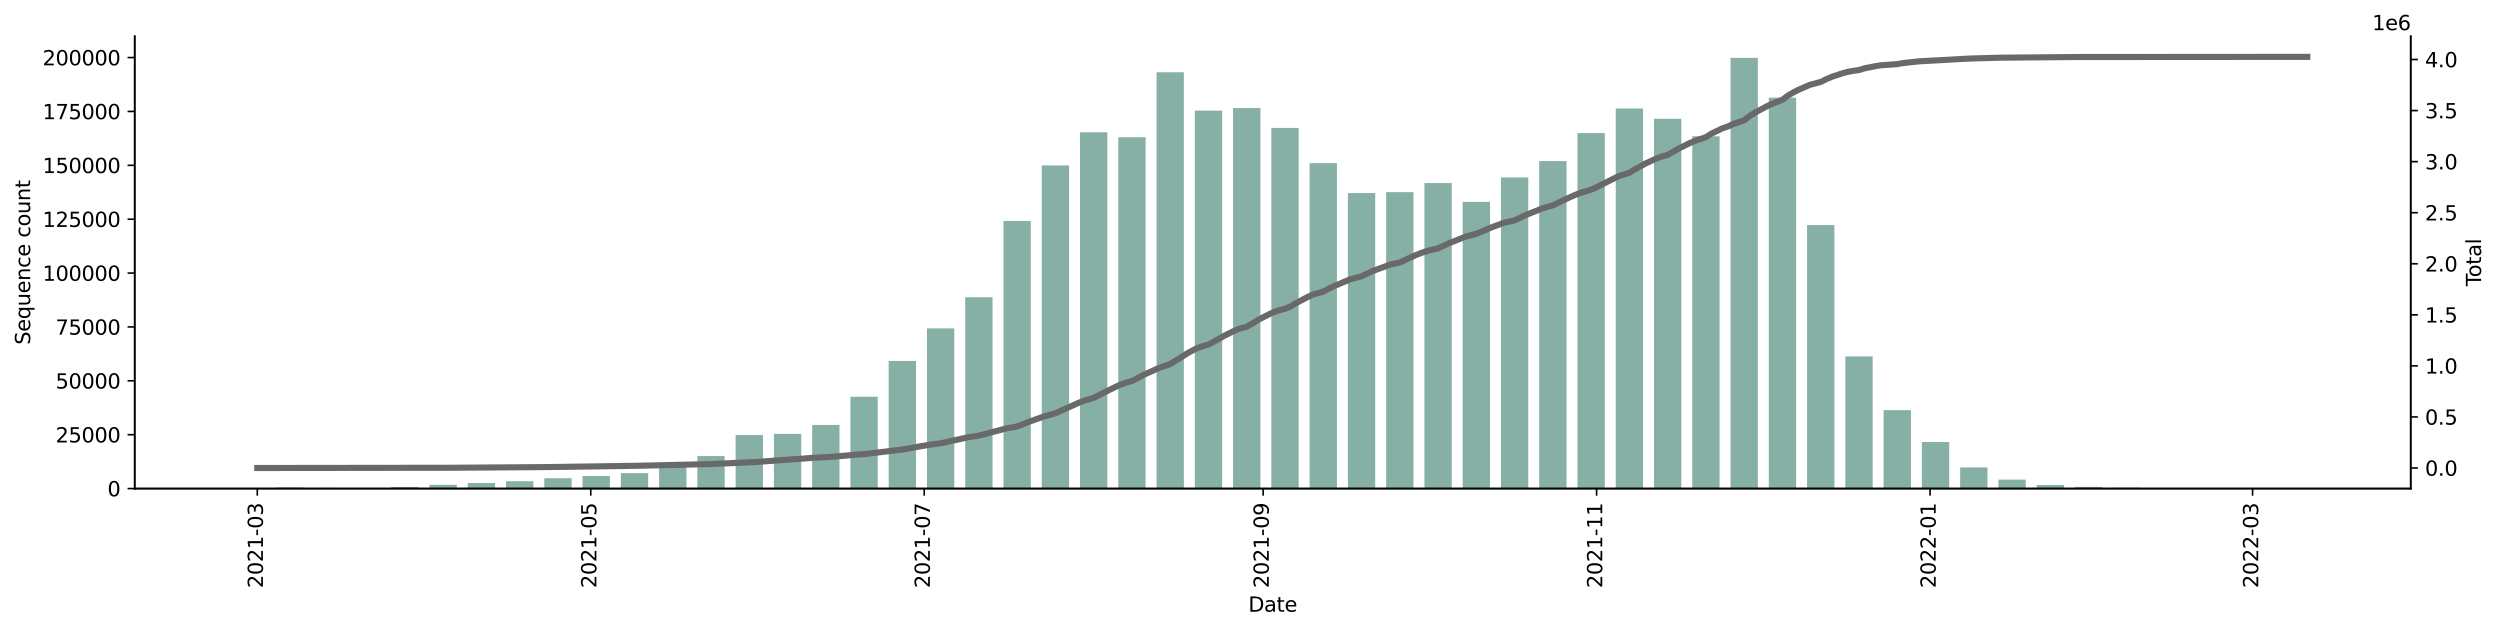 <?xml version="1.0" encoding="utf-8" standalone="no"?>
<!DOCTYPE svg PUBLIC "-//W3C//DTD SVG 1.1//EN"
  "http://www.w3.org/Graphics/SVG/1.1/DTD/svg11.dtd">
<svg xmlns:xlink="http://www.w3.org/1999/xlink" width="1225.834pt" height="309.219pt" viewBox="0 0 1225.834 309.219" xmlns="http://www.w3.org/2000/svg" version="1.1">
 <defs>
  <style type="text/css">*{stroke-linejoin: round; stroke-linecap: butt}</style>
 </defs>
 <g id="figure_1">
  <g id="patch_1">
   <path d="M 0 309.219 
L 1225.834 309.219 
L 1225.834 0 
L 0 0 
z
" style="fill: #ffffff"/>
  </g>
  <g id="axes_1">
   <g id="patch_2">
    <path d="M 66.053 239.558 
L 1182.053 239.558 
L 1182.053 17.798 
L 66.053 17.798 
z
" style="fill: #ffffff"/>
   </g>
   <g id="patch_3">
    <path d="M 116.78 239.558 
L 130.183 239.558 
L 130.183 239.425 
L 116.78 239.425 
z
" clip-path="url(#p0fed1f0e90)" style="fill: #86b0a6"/>
   </g>
   <g id="patch_4">
    <path d="M 135.543 239.558 
L 148.946 239.558 
L 148.946 239.025 
L 135.543 239.025 
z
" clip-path="url(#p0fed1f0e90)" style="fill: #86b0a6"/>
   </g>
   <g id="patch_5">
    <path d="M 154.307 239.558 
L 167.709 239.558 
L 167.709 239.207 
L 154.307 239.207 
z
" clip-path="url(#p0fed1f0e90)" style="fill: #86b0a6"/>
   </g>
   <g id="patch_6">
    <path d="M 173.07 239.558 
L 186.472 239.558 
L 186.472 239.248 
L 173.07 239.248 
z
" clip-path="url(#p0fed1f0e90)" style="fill: #86b0a6"/>
   </g>
   <g id="patch_7">
    <path d="M 191.833 239.558 
L 205.235 239.558 
L 205.235 238.766 
L 191.833 238.766 
z
" clip-path="url(#p0fed1f0e90)" style="fill: #86b0a6"/>
   </g>
   <g id="patch_8">
    <path d="M 210.596 239.558 
L 223.998 239.558 
L 223.998 237.711 
L 210.596 237.711 
z
" clip-path="url(#p0fed1f0e90)" style="fill: #86b0a6"/>
   </g>
   <g id="patch_9">
    <path d="M 229.359 239.558 
L 242.761 239.558 
L 242.761 236.84 
L 229.359 236.84 
z
" clip-path="url(#p0fed1f0e90)" style="fill: #86b0a6"/>
   </g>
   <g id="patch_10">
    <path d="M 248.122 239.558 
L 261.524 239.558 
L 261.524 235.959 
L 248.122 235.959 
z
" clip-path="url(#p0fed1f0e90)" style="fill: #86b0a6"/>
   </g>
   <g id="patch_11">
    <path d="M 266.885 239.558 
L 280.287 239.558 
L 280.287 234.473 
L 266.885 234.473 
z
" clip-path="url(#p0fed1f0e90)" style="fill: #86b0a6"/>
   </g>
   <g id="patch_12">
    <path d="M 285.648 239.558 
L 299.05 239.558 
L 299.05 233.399 
L 285.648 233.399 
z
" clip-path="url(#p0fed1f0e90)" style="fill: #86b0a6"/>
   </g>
   <g id="patch_13">
    <path d="M 304.411 239.558 
L 317.813 239.558 
L 317.813 231.984 
L 304.411 231.984 
z
" clip-path="url(#p0fed1f0e90)" style="fill: #86b0a6"/>
   </g>
   <g id="patch_14">
    <path d="M 323.174 239.558 
L 336.576 239.558 
L 336.576 228.566 
L 323.174 228.566 
z
" clip-path="url(#p0fed1f0e90)" style="fill: #86b0a6"/>
   </g>
   <g id="patch_15">
    <path d="M 341.937 239.558 
L 355.339 239.558 
L 355.339 223.632 
L 341.937 223.632 
z
" clip-path="url(#p0fed1f0e90)" style="fill: #86b0a6"/>
   </g>
   <g id="patch_16">
    <path d="M 360.7 239.558 
L 374.102 239.558 
L 374.102 213.331 
L 360.7 213.331 
z
" clip-path="url(#p0fed1f0e90)" style="fill: #86b0a6"/>
   </g>
   <g id="patch_17">
    <path d="M 379.463 239.558 
L 392.865 239.558 
L 392.865 212.742 
L 379.463 212.742 
z
" clip-path="url(#p0fed1f0e90)" style="fill: #86b0a6"/>
   </g>
   <g id="patch_18">
    <path d="M 398.226 239.558 
L 411.628 239.558 
L 411.628 208.347 
L 398.226 208.347 
z
" clip-path="url(#p0fed1f0e90)" style="fill: #86b0a6"/>
   </g>
   <g id="patch_19">
    <path d="M 416.989 239.558 
L 430.392 239.558 
L 430.392 194.524 
L 416.989 194.524 
z
" clip-path="url(#p0fed1f0e90)" style="fill: #86b0a6"/>
   </g>
   <g id="patch_20">
    <path d="M 435.752 239.558 
L 449.155 239.558 
L 449.155 176.973 
L 435.752 176.973 
z
" clip-path="url(#p0fed1f0e90)" style="fill: #86b0a6"/>
   </g>
   <g id="patch_21">
    <path d="M 454.515 239.558 
L 467.918 239.558 
L 467.918 161.026 
L 454.515 161.026 
z
" clip-path="url(#p0fed1f0e90)" style="fill: #86b0a6"/>
   </g>
   <g id="patch_22">
    <path d="M 473.279 239.558 
L 486.681 239.558 
L 486.681 145.772 
L 473.279 145.772 
z
" clip-path="url(#p0fed1f0e90)" style="fill: #86b0a6"/>
   </g>
   <g id="patch_23">
    <path d="M 492.042 239.558 
L 505.444 239.558 
L 505.444 108.345 
L 492.042 108.345 
z
" clip-path="url(#p0fed1f0e90)" style="fill: #86b0a6"/>
   </g>
   <g id="patch_24">
    <path d="M 510.805 239.558 
L 524.207 239.558 
L 524.207 81.094 
L 510.805 81.094 
z
" clip-path="url(#p0fed1f0e90)" style="fill: #86b0a6"/>
   </g>
   <g id="patch_25">
    <path d="M 529.568 239.558 
L 542.97 239.558 
L 542.97 64.854 
L 529.568 64.854 
z
" clip-path="url(#p0fed1f0e90)" style="fill: #86b0a6"/>
   </g>
   <g id="patch_26">
    <path d="M 548.331 239.558 
L 561.733 239.558 
L 561.733 67.262 
L 548.331 67.262 
z
" clip-path="url(#p0fed1f0e90)" style="fill: #86b0a6"/>
   </g>
   <g id="patch_27">
    <path d="M 567.094 239.558 
L 580.496 239.558 
L 580.496 35.443 
L 567.094 35.443 
z
" clip-path="url(#p0fed1f0e90)" style="fill: #86b0a6"/>
   </g>
   <g id="patch_28">
    <path d="M 585.857 239.558 
L 599.259 239.558 
L 599.259 54.255 
L 585.857 54.255 
z
" clip-path="url(#p0fed1f0e90)" style="fill: #86b0a6"/>
   </g>
   <g id="patch_29">
    <path d="M 604.62 239.558 
L 618.022 239.558 
L 618.022 52.987 
L 604.62 52.987 
z
" clip-path="url(#p0fed1f0e90)" style="fill: #86b0a6"/>
   </g>
   <g id="patch_30">
    <path d="M 623.383 239.558 
L 636.785 239.558 
L 636.785 62.746 
L 623.383 62.746 
z
" clip-path="url(#p0fed1f0e90)" style="fill: #86b0a6"/>
   </g>
   <g id="patch_31">
    <path d="M 642.146 239.558 
L 655.548 239.558 
L 655.548 79.988 
L 642.146 79.988 
z
" clip-path="url(#p0fed1f0e90)" style="fill: #86b0a6"/>
   </g>
   <g id="patch_32">
    <path d="M 660.909 239.558 
L 674.311 239.558 
L 674.311 94.673 
L 660.909 94.673 
z
" clip-path="url(#p0fed1f0e90)" style="fill: #86b0a6"/>
   </g>
   <g id="patch_33">
    <path d="M 679.672 239.558 
L 693.074 239.558 
L 693.074 94.213 
L 679.672 94.213 
z
" clip-path="url(#p0fed1f0e90)" style="fill: #86b0a6"/>
   </g>
   <g id="patch_34">
    <path d="M 698.435 239.558 
L 711.837 239.558 
L 711.837 89.77 
L 698.435 89.77 
z
" clip-path="url(#p0fed1f0e90)" style="fill: #86b0a6"/>
   </g>
   <g id="patch_35">
    <path d="M 717.198 239.558 
L 730.601 239.558 
L 730.601 98.985 
L 717.198 98.985 
z
" clip-path="url(#p0fed1f0e90)" style="fill: #86b0a6"/>
   </g>
   <g id="patch_36">
    <path d="M 735.961 239.558 
L 749.364 239.558 
L 749.364 87.022 
L 735.961 87.022 
z
" clip-path="url(#p0fed1f0e90)" style="fill: #86b0a6"/>
   </g>
   <g id="patch_37">
    <path d="M 754.724 239.558 
L 768.127 239.558 
L 768.127 78.969 
L 754.724 78.969 
z
" clip-path="url(#p0fed1f0e90)" style="fill: #86b0a6"/>
   </g>
   <g id="patch_38">
    <path d="M 773.487 239.558 
L 786.89 239.558 
L 786.89 65.238 
L 773.487 65.238 
z
" clip-path="url(#p0fed1f0e90)" style="fill: #86b0a6"/>
   </g>
   <g id="patch_39">
    <path d="M 792.251 239.558 
L 805.653 239.558 
L 805.653 53.185 
L 792.251 53.185 
z
" clip-path="url(#p0fed1f0e90)" style="fill: #86b0a6"/>
   </g>
   <g id="patch_40">
    <path d="M 811.014 239.558 
L 824.416 239.558 
L 824.416 58.246 
L 811.014 58.246 
z
" clip-path="url(#p0fed1f0e90)" style="fill: #86b0a6"/>
   </g>
   <g id="patch_41">
    <path d="M 829.777 239.558 
L 843.179 239.558 
L 843.179 66.809 
L 829.777 66.809 
z
" clip-path="url(#p0fed1f0e90)" style="fill: #86b0a6"/>
   </g>
   <g id="patch_42">
    <path d="M 848.54 239.558 
L 861.942 239.558 
L 861.942 28.358 
L 848.54 28.358 
z
" clip-path="url(#p0fed1f0e90)" style="fill: #86b0a6"/>
   </g>
   <g id="patch_43">
    <path d="M 867.303 239.558 
L 880.705 239.558 
L 880.705 47.895 
L 867.303 47.895 
z
" clip-path="url(#p0fed1f0e90)" style="fill: #86b0a6"/>
   </g>
   <g id="patch_44">
    <path d="M 886.066 239.558 
L 899.468 239.558 
L 899.468 110.356 
L 886.066 110.356 
z
" clip-path="url(#p0fed1f0e90)" style="fill: #86b0a6"/>
   </g>
   <g id="patch_45">
    <path d="M 904.829 239.558 
L 918.231 239.558 
L 918.231 174.768 
L 904.829 174.768 
z
" clip-path="url(#p0fed1f0e90)" style="fill: #86b0a6"/>
   </g>
   <g id="patch_46">
    <path d="M 923.592 239.558 
L 936.994 239.558 
L 936.994 201.11 
L 923.592 201.11 
z
" clip-path="url(#p0fed1f0e90)" style="fill: #86b0a6"/>
   </g>
   <g id="patch_47">
    <path d="M 942.355 239.558 
L 955.757 239.558 
L 955.757 216.713 
L 942.355 216.713 
z
" clip-path="url(#p0fed1f0e90)" style="fill: #86b0a6"/>
   </g>
   <g id="patch_48">
    <path d="M 961.118 239.558 
L 974.52 239.558 
L 974.52 229.174 
L 961.118 229.174 
z
" clip-path="url(#p0fed1f0e90)" style="fill: #86b0a6"/>
   </g>
   <g id="patch_49">
    <path d="M 979.881 239.558 
L 993.283 239.558 
L 993.283 235.163 
L 979.881 235.163 
z
" clip-path="url(#p0fed1f0e90)" style="fill: #86b0a6"/>
   </g>
   <g id="patch_50">
    <path d="M 998.644 239.558 
L 1012.046 239.558 
L 1012.046 237.814 
L 998.644 237.814 
z
" clip-path="url(#p0fed1f0e90)" style="fill: #86b0a6"/>
   </g>
   <g id="patch_51">
    <path d="M 1017.407 239.558 
L 1030.809 239.558 
L 1030.809 238.735 
L 1017.407 238.735 
z
" clip-path="url(#p0fed1f0e90)" style="fill: #86b0a6"/>
   </g>
   <g id="patch_52">
    <path d="M 1036.17 239.558 
L 1049.573 239.558 
L 1049.573 239.125 
L 1036.17 239.125 
z
" clip-path="url(#p0fed1f0e90)" style="fill: #86b0a6"/>
   </g>
   <g id="patch_53">
    <path d="M 1054.933 239.558 
L 1068.336 239.558 
L 1068.336 239.347 
L 1054.933 239.347 
z
" clip-path="url(#p0fed1f0e90)" style="fill: #86b0a6"/>
   </g>
   <g id="patch_54">
    <path d="M 1073.696 239.558 
L 1087.099 239.558 
L 1087.099 239.459 
L 1073.696 239.459 
z
" clip-path="url(#p0fed1f0e90)" style="fill: #86b0a6"/>
   </g>
   <g id="patch_55">
    <path d="M 1092.46 239.558 
L 1105.862 239.558 
L 1105.862 239.537 
L 1092.46 239.537 
z
" clip-path="url(#p0fed1f0e90)" style="fill: #86b0a6"/>
   </g>
   <g id="patch_56">
    <path d="M 1111.223 239.558 
L 1124.625 239.558 
L 1124.625 239.549 
L 1111.223 239.549 
z
" clip-path="url(#p0fed1f0e90)" style="fill: #86b0a6"/>
   </g>
   <g id="matplotlib.axis_1">
    <g id="xtick_1">
     <g id="line2d_1">
      <defs>
       <path id="m4c763281e9" d="M 0 0 
L 0 3.5 
" style="stroke: #000000; stroke-width: 0.8"/>
      </defs>
      <g>
       <use xlink:href="#m4c763281e9" x="126.162" y="239.558" style="stroke: #000000; stroke-width: 0.8"/>
      </g>
     </g>
     <g id="text_1">
      <!-- 2021-03 -->
      <g transform="translate(128.921 288.341)rotate(-90)scale(0.1 -0.1)">
       <defs>
        <path id="DejaVuSans-32" d="M 1228 531 
L 3431 531 
L 3431 0 
L 469 0 
L 469 531 
Q 828 903 1448 1529 
Q 2069 2156 2228 2338 
Q 2531 2678 2651 2914 
Q 2772 3150 2772 3378 
Q 2772 3750 2511 3984 
Q 2250 4219 1831 4219 
Q 1534 4219 1204 4116 
Q 875 4013 500 3803 
L 500 4441 
Q 881 4594 1212 4672 
Q 1544 4750 1819 4750 
Q 2544 4750 2975 4387 
Q 3406 4025 3406 3419 
Q 3406 3131 3298 2873 
Q 3191 2616 2906 2266 
Q 2828 2175 2409 1742 
Q 1991 1309 1228 531 
z
" transform="scale(0.016)"/>
        <path id="DejaVuSans-30" d="M 2034 4250 
Q 1547 4250 1301 3770 
Q 1056 3291 1056 2328 
Q 1056 1369 1301 889 
Q 1547 409 2034 409 
Q 2525 409 2770 889 
Q 3016 1369 3016 2328 
Q 3016 3291 2770 3770 
Q 2525 4250 2034 4250 
z
M 2034 4750 
Q 2819 4750 3233 4129 
Q 3647 3509 3647 2328 
Q 3647 1150 3233 529 
Q 2819 -91 2034 -91 
Q 1250 -91 836 529 
Q 422 1150 422 2328 
Q 422 3509 836 4129 
Q 1250 4750 2034 4750 
z
" transform="scale(0.016)"/>
        <path id="DejaVuSans-31" d="M 794 531 
L 1825 531 
L 1825 4091 
L 703 3866 
L 703 4441 
L 1819 4666 
L 2450 4666 
L 2450 531 
L 3481 531 
L 3481 0 
L 794 0 
L 794 531 
z
" transform="scale(0.016)"/>
        <path id="DejaVuSans-2d" d="M 313 2009 
L 1997 2009 
L 1997 1497 
L 313 1497 
L 313 2009 
z
" transform="scale(0.016)"/>
        <path id="DejaVuSans-33" d="M 2597 2516 
Q 3050 2419 3304 2112 
Q 3559 1806 3559 1356 
Q 3559 666 3084 287 
Q 2609 -91 1734 -91 
Q 1441 -91 1130 -33 
Q 819 25 488 141 
L 488 750 
Q 750 597 1062 519 
Q 1375 441 1716 441 
Q 2309 441 2620 675 
Q 2931 909 2931 1356 
Q 2931 1769 2642 2001 
Q 2353 2234 1838 2234 
L 1294 2234 
L 1294 2753 
L 1863 2753 
Q 2328 2753 2575 2939 
Q 2822 3125 2822 3475 
Q 2822 3834 2567 4026 
Q 2313 4219 1838 4219 
Q 1578 4219 1281 4162 
Q 984 4106 628 3988 
L 628 4550 
Q 988 4650 1302 4700 
Q 1616 4750 1894 4750 
Q 2613 4750 3031 4423 
Q 3450 4097 3450 3541 
Q 3450 3153 3228 2886 
Q 3006 2619 2597 2516 
z
" transform="scale(0.016)"/>
       </defs>
       <use xlink:href="#DejaVuSans-32"/>
       <use xlink:href="#DejaVuSans-30" x="63.623"/>
       <use xlink:href="#DejaVuSans-32" x="127.246"/>
       <use xlink:href="#DejaVuSans-31" x="190.869"/>
       <use xlink:href="#DejaVuSans-2d" x="254.492"/>
       <use xlink:href="#DejaVuSans-30" x="290.576"/>
       <use xlink:href="#DejaVuSans-33" x="354.199"/>
      </g>
     </g>
    </g>
    <g id="xtick_2">
     <g id="line2d_2">
      <g>
       <use xlink:href="#m4c763281e9" x="289.669" y="239.558" style="stroke: #000000; stroke-width: 0.8"/>
      </g>
     </g>
     <g id="text_2">
      <!-- 2021-05 -->
      <g transform="translate(292.428 288.341)rotate(-90)scale(0.1 -0.1)">
       <defs>
        <path id="DejaVuSans-35" d="M 691 4666 
L 3169 4666 
L 3169 4134 
L 1269 4134 
L 1269 2991 
Q 1406 3038 1543 3061 
Q 1681 3084 1819 3084 
Q 2600 3084 3056 2656 
Q 3513 2228 3513 1497 
Q 3513 744 3044 326 
Q 2575 -91 1722 -91 
Q 1428 -91 1123 -41 
Q 819 9 494 109 
L 494 744 
Q 775 591 1075 516 
Q 1375 441 1709 441 
Q 2250 441 2565 725 
Q 2881 1009 2881 1497 
Q 2881 1984 2565 2268 
Q 2250 2553 1709 2553 
Q 1456 2553 1204 2497 
Q 953 2441 691 2322 
L 691 4666 
z
" transform="scale(0.016)"/>
       </defs>
       <use xlink:href="#DejaVuSans-32"/>
       <use xlink:href="#DejaVuSans-30" x="63.623"/>
       <use xlink:href="#DejaVuSans-32" x="127.246"/>
       <use xlink:href="#DejaVuSans-31" x="190.869"/>
       <use xlink:href="#DejaVuSans-2d" x="254.492"/>
       <use xlink:href="#DejaVuSans-30" x="290.576"/>
       <use xlink:href="#DejaVuSans-35" x="354.199"/>
      </g>
     </g>
    </g>
    <g id="xtick_3">
     <g id="line2d_3">
      <g>
       <use xlink:href="#m4c763281e9" x="453.175" y="239.558" style="stroke: #000000; stroke-width: 0.8"/>
      </g>
     </g>
     <g id="text_3">
      <!-- 2021-07 -->
      <g transform="translate(455.935 288.341)rotate(-90)scale(0.1 -0.1)">
       <defs>
        <path id="DejaVuSans-37" d="M 525 4666 
L 3525 4666 
L 3525 4397 
L 1831 0 
L 1172 0 
L 2766 4134 
L 525 4134 
L 525 4666 
z
" transform="scale(0.016)"/>
       </defs>
       <use xlink:href="#DejaVuSans-32"/>
       <use xlink:href="#DejaVuSans-30" x="63.623"/>
       <use xlink:href="#DejaVuSans-32" x="127.246"/>
       <use xlink:href="#DejaVuSans-31" x="190.869"/>
       <use xlink:href="#DejaVuSans-2d" x="254.492"/>
       <use xlink:href="#DejaVuSans-30" x="290.576"/>
       <use xlink:href="#DejaVuSans-37" x="354.199"/>
      </g>
     </g>
    </g>
    <g id="xtick_4">
     <g id="line2d_4">
      <g>
       <use xlink:href="#m4c763281e9" x="619.362" y="239.558" style="stroke: #000000; stroke-width: 0.8"/>
      </g>
     </g>
     <g id="text_4">
      <!-- 2021-09 -->
      <g transform="translate(622.122 288.341)rotate(-90)scale(0.1 -0.1)">
       <defs>
        <path id="DejaVuSans-39" d="M 703 97 
L 703 672 
Q 941 559 1184 500 
Q 1428 441 1663 441 
Q 2288 441 2617 861 
Q 2947 1281 2994 2138 
Q 2813 1869 2534 1725 
Q 2256 1581 1919 1581 
Q 1219 1581 811 2004 
Q 403 2428 403 3163 
Q 403 3881 828 4315 
Q 1253 4750 1959 4750 
Q 2769 4750 3195 4129 
Q 3622 3509 3622 2328 
Q 3622 1225 3098 567 
Q 2575 -91 1691 -91 
Q 1453 -91 1209 -44 
Q 966 3 703 97 
z
M 1959 2075 
Q 2384 2075 2632 2365 
Q 2881 2656 2881 3163 
Q 2881 3666 2632 3958 
Q 2384 4250 1959 4250 
Q 1534 4250 1286 3958 
Q 1038 3666 1038 3163 
Q 1038 2656 1286 2365 
Q 1534 2075 1959 2075 
z
" transform="scale(0.016)"/>
       </defs>
       <use xlink:href="#DejaVuSans-32"/>
       <use xlink:href="#DejaVuSans-30" x="63.623"/>
       <use xlink:href="#DejaVuSans-32" x="127.246"/>
       <use xlink:href="#DejaVuSans-31" x="190.869"/>
       <use xlink:href="#DejaVuSans-2d" x="254.492"/>
       <use xlink:href="#DejaVuSans-30" x="290.576"/>
       <use xlink:href="#DejaVuSans-39" x="354.199"/>
      </g>
     </g>
    </g>
    <g id="xtick_5">
     <g id="line2d_5">
      <g>
       <use xlink:href="#m4c763281e9" x="782.869" y="239.558" style="stroke: #000000; stroke-width: 0.8"/>
      </g>
     </g>
     <g id="text_5">
      <!-- 2021-11 -->
      <g transform="translate(785.628 288.341)rotate(-90)scale(0.1 -0.1)">
       <use xlink:href="#DejaVuSans-32"/>
       <use xlink:href="#DejaVuSans-30" x="63.623"/>
       <use xlink:href="#DejaVuSans-32" x="127.246"/>
       <use xlink:href="#DejaVuSans-31" x="190.869"/>
       <use xlink:href="#DejaVuSans-2d" x="254.492"/>
       <use xlink:href="#DejaVuSans-31" x="290.576"/>
       <use xlink:href="#DejaVuSans-31" x="354.199"/>
      </g>
     </g>
    </g>
    <g id="xtick_6">
     <g id="line2d_6">
      <g>
       <use xlink:href="#m4c763281e9" x="946.376" y="239.558" style="stroke: #000000; stroke-width: 0.8"/>
      </g>
     </g>
     <g id="text_6">
      <!-- 2022-01 -->
      <g transform="translate(949.135 288.341)rotate(-90)scale(0.1 -0.1)">
       <use xlink:href="#DejaVuSans-32"/>
       <use xlink:href="#DejaVuSans-30" x="63.623"/>
       <use xlink:href="#DejaVuSans-32" x="127.246"/>
       <use xlink:href="#DejaVuSans-32" x="190.869"/>
       <use xlink:href="#DejaVuSans-2d" x="254.492"/>
       <use xlink:href="#DejaVuSans-30" x="290.576"/>
       <use xlink:href="#DejaVuSans-31" x="354.199"/>
      </g>
     </g>
    </g>
    <g id="xtick_7">
     <g id="line2d_7">
      <g>
       <use xlink:href="#m4c763281e9" x="1104.521" y="239.558" style="stroke: #000000; stroke-width: 0.8"/>
      </g>
     </g>
     <g id="text_7">
      <!-- 2022-03 -->
      <g transform="translate(1107.281 288.341)rotate(-90)scale(0.1 -0.1)">
       <use xlink:href="#DejaVuSans-32"/>
       <use xlink:href="#DejaVuSans-30" x="63.623"/>
       <use xlink:href="#DejaVuSans-32" x="127.246"/>
       <use xlink:href="#DejaVuSans-32" x="190.869"/>
       <use xlink:href="#DejaVuSans-2d" x="254.492"/>
       <use xlink:href="#DejaVuSans-30" x="290.576"/>
       <use xlink:href="#DejaVuSans-33" x="354.199"/>
      </g>
     </g>
    </g>
    <g id="text_8">
     <!-- Date -->
     <g transform="translate(612.102 299.94)scale(0.1 -0.1)">
      <defs>
       <path id="DejaVuSans-44" d="M 1259 4147 
L 1259 519 
L 2022 519 
Q 2988 519 3436 956 
Q 3884 1394 3884 2338 
Q 3884 3275 3436 3711 
Q 2988 4147 2022 4147 
L 1259 4147 
z
M 628 4666 
L 1925 4666 
Q 3281 4666 3915 4102 
Q 4550 3538 4550 2338 
Q 4550 1131 3912 565 
Q 3275 0 1925 0 
L 628 0 
L 628 4666 
z
" transform="scale(0.016)"/>
       <path id="DejaVuSans-61" d="M 2194 1759 
Q 1497 1759 1228 1600 
Q 959 1441 959 1056 
Q 959 750 1161 570 
Q 1363 391 1709 391 
Q 2188 391 2477 730 
Q 2766 1069 2766 1631 
L 2766 1759 
L 2194 1759 
z
M 3341 1997 
L 3341 0 
L 2766 0 
L 2766 531 
Q 2569 213 2275 61 
Q 1981 -91 1556 -91 
Q 1019 -91 701 211 
Q 384 513 384 1019 
Q 384 1609 779 1909 
Q 1175 2209 1959 2209 
L 2766 2209 
L 2766 2266 
Q 2766 2663 2505 2880 
Q 2244 3097 1772 3097 
Q 1472 3097 1187 3025 
Q 903 2953 641 2809 
L 641 3341 
Q 956 3463 1253 3523 
Q 1550 3584 1831 3584 
Q 2591 3584 2966 3190 
Q 3341 2797 3341 1997 
z
" transform="scale(0.016)"/>
       <path id="DejaVuSans-74" d="M 1172 4494 
L 1172 3500 
L 2356 3500 
L 2356 3053 
L 1172 3053 
L 1172 1153 
Q 1172 725 1289 603 
Q 1406 481 1766 481 
L 2356 481 
L 2356 0 
L 1766 0 
Q 1100 0 847 248 
Q 594 497 594 1153 
L 594 3053 
L 172 3053 
L 172 3500 
L 594 3500 
L 594 4494 
L 1172 4494 
z
" transform="scale(0.016)"/>
       <path id="DejaVuSans-65" d="M 3597 1894 
L 3597 1613 
L 953 1613 
Q 991 1019 1311 708 
Q 1631 397 2203 397 
Q 2534 397 2845 478 
Q 3156 559 3463 722 
L 3463 178 
Q 3153 47 2828 -22 
Q 2503 -91 2169 -91 
Q 1331 -91 842 396 
Q 353 884 353 1716 
Q 353 2575 817 3079 
Q 1281 3584 2069 3584 
Q 2775 3584 3186 3129 
Q 3597 2675 3597 1894 
z
M 3022 2063 
Q 3016 2534 2758 2815 
Q 2500 3097 2075 3097 
Q 1594 3097 1305 2825 
Q 1016 2553 972 2059 
L 3022 2063 
z
" transform="scale(0.016)"/>
      </defs>
      <use xlink:href="#DejaVuSans-44"/>
      <use xlink:href="#DejaVuSans-61" x="77.002"/>
      <use xlink:href="#DejaVuSans-74" x="138.281"/>
      <use xlink:href="#DejaVuSans-65" x="177.49"/>
     </g>
    </g>
   </g>
   <g id="matplotlib.axis_2">
    <g id="ytick_1">
     <g id="line2d_8">
      <defs>
       <path id="m5ab90b3b84" d="M 0 0 
L -3.5 0 
" style="stroke: #000000; stroke-width: 0.8"/>
      </defs>
      <g>
       <use xlink:href="#m5ab90b3b84" x="66.053" y="239.558" style="stroke: #000000; stroke-width: 0.8"/>
      </g>
     </g>
     <g id="text_9">
      <!-- 0 -->
      <g transform="translate(52.691 243.358)scale(0.1 -0.1)">
       <use xlink:href="#DejaVuSans-30"/>
      </g>
     </g>
    </g>
    <g id="ytick_2">
     <g id="line2d_9">
      <g>
       <use xlink:href="#m5ab90b3b84" x="66.053" y="213.142" style="stroke: #000000; stroke-width: 0.8"/>
      </g>
     </g>
     <g id="text_10">
      <!-- 25000 -->
      <g transform="translate(27.241 216.941)scale(0.1 -0.1)">
       <use xlink:href="#DejaVuSans-32"/>
       <use xlink:href="#DejaVuSans-35" x="63.623"/>
       <use xlink:href="#DejaVuSans-30" x="127.246"/>
       <use xlink:href="#DejaVuSans-30" x="190.869"/>
       <use xlink:href="#DejaVuSans-30" x="254.492"/>
      </g>
     </g>
    </g>
    <g id="ytick_3">
     <g id="line2d_10">
      <g>
       <use xlink:href="#m5ab90b3b84" x="66.053" y="186.726" style="stroke: #000000; stroke-width: 0.8"/>
      </g>
     </g>
     <g id="text_11">
      <!-- 50000 -->
      <g transform="translate(27.241 190.525)scale(0.1 -0.1)">
       <use xlink:href="#DejaVuSans-35"/>
       <use xlink:href="#DejaVuSans-30" x="63.623"/>
       <use xlink:href="#DejaVuSans-30" x="127.246"/>
       <use xlink:href="#DejaVuSans-30" x="190.869"/>
       <use xlink:href="#DejaVuSans-30" x="254.492"/>
      </g>
     </g>
    </g>
    <g id="ytick_4">
     <g id="line2d_11">
      <g>
       <use xlink:href="#m5ab90b3b84" x="66.053" y="160.31" style="stroke: #000000; stroke-width: 0.8"/>
      </g>
     </g>
     <g id="text_12">
      <!-- 75000 -->
      <g transform="translate(27.241 164.109)scale(0.1 -0.1)">
       <use xlink:href="#DejaVuSans-37"/>
       <use xlink:href="#DejaVuSans-35" x="63.623"/>
       <use xlink:href="#DejaVuSans-30" x="127.246"/>
       <use xlink:href="#DejaVuSans-30" x="190.869"/>
       <use xlink:href="#DejaVuSans-30" x="254.492"/>
      </g>
     </g>
    </g>
    <g id="ytick_5">
     <g id="line2d_12">
      <g>
       <use xlink:href="#m5ab90b3b84" x="66.053" y="133.893" style="stroke: #000000; stroke-width: 0.8"/>
      </g>
     </g>
     <g id="text_13">
      <!-- 100000 -->
      <g transform="translate(20.878 137.693)scale(0.1 -0.1)">
       <use xlink:href="#DejaVuSans-31"/>
       <use xlink:href="#DejaVuSans-30" x="63.623"/>
       <use xlink:href="#DejaVuSans-30" x="127.246"/>
       <use xlink:href="#DejaVuSans-30" x="190.869"/>
       <use xlink:href="#DejaVuSans-30" x="254.492"/>
       <use xlink:href="#DejaVuSans-30" x="318.115"/>
      </g>
     </g>
    </g>
    <g id="ytick_6">
     <g id="line2d_13">
      <g>
       <use xlink:href="#m5ab90b3b84" x="66.053" y="107.477" style="stroke: #000000; stroke-width: 0.8"/>
      </g>
     </g>
     <g id="text_14">
      <!-- 125000 -->
      <g transform="translate(20.878 111.276)scale(0.1 -0.1)">
       <use xlink:href="#DejaVuSans-31"/>
       <use xlink:href="#DejaVuSans-32" x="63.623"/>
       <use xlink:href="#DejaVuSans-35" x="127.246"/>
       <use xlink:href="#DejaVuSans-30" x="190.869"/>
       <use xlink:href="#DejaVuSans-30" x="254.492"/>
       <use xlink:href="#DejaVuSans-30" x="318.115"/>
      </g>
     </g>
    </g>
    <g id="ytick_7">
     <g id="line2d_14">
      <g>
       <use xlink:href="#m5ab90b3b84" x="66.053" y="81.061" style="stroke: #000000; stroke-width: 0.8"/>
      </g>
     </g>
     <g id="text_15">
      <!-- 150000 -->
      <g transform="translate(20.878 84.86)scale(0.1 -0.1)">
       <use xlink:href="#DejaVuSans-31"/>
       <use xlink:href="#DejaVuSans-35" x="63.623"/>
       <use xlink:href="#DejaVuSans-30" x="127.246"/>
       <use xlink:href="#DejaVuSans-30" x="190.869"/>
       <use xlink:href="#DejaVuSans-30" x="254.492"/>
       <use xlink:href="#DejaVuSans-30" x="318.115"/>
      </g>
     </g>
    </g>
    <g id="ytick_8">
     <g id="line2d_15">
      <g>
       <use xlink:href="#m5ab90b3b84" x="66.053" y="54.645" style="stroke: #000000; stroke-width: 0.8"/>
      </g>
     </g>
     <g id="text_16">
      <!-- 175000 -->
      <g transform="translate(20.878 58.444)scale(0.1 -0.1)">
       <use xlink:href="#DejaVuSans-31"/>
       <use xlink:href="#DejaVuSans-37" x="63.623"/>
       <use xlink:href="#DejaVuSans-35" x="127.246"/>
       <use xlink:href="#DejaVuSans-30" x="190.869"/>
       <use xlink:href="#DejaVuSans-30" x="254.492"/>
       <use xlink:href="#DejaVuSans-30" x="318.115"/>
      </g>
     </g>
    </g>
    <g id="ytick_9">
     <g id="line2d_16">
      <g>
       <use xlink:href="#m5ab90b3b84" x="66.053" y="28.228" style="stroke: #000000; stroke-width: 0.8"/>
      </g>
     </g>
     <g id="text_17">
      <!-- 200000 -->
      <g transform="translate(20.878 32.028)scale(0.1 -0.1)">
       <use xlink:href="#DejaVuSans-32"/>
       <use xlink:href="#DejaVuSans-30" x="63.623"/>
       <use xlink:href="#DejaVuSans-30" x="127.246"/>
       <use xlink:href="#DejaVuSans-30" x="190.869"/>
       <use xlink:href="#DejaVuSans-30" x="254.492"/>
       <use xlink:href="#DejaVuSans-30" x="318.115"/>
      </g>
     </g>
    </g>
    <g id="text_18">
     <!-- Sequence count -->
     <g transform="translate(14.798 169.039)rotate(-90)scale(0.1 -0.1)">
      <defs>
       <path id="DejaVuSans-53" d="M 3425 4513 
L 3425 3897 
Q 3066 4069 2747 4153 
Q 2428 4238 2131 4238 
Q 1616 4238 1336 4038 
Q 1056 3838 1056 3469 
Q 1056 3159 1242 3001 
Q 1428 2844 1947 2747 
L 2328 2669 
Q 3034 2534 3370 2195 
Q 3706 1856 3706 1288 
Q 3706 609 3251 259 
Q 2797 -91 1919 -91 
Q 1588 -91 1214 -16 
Q 841 59 441 206 
L 441 856 
Q 825 641 1194 531 
Q 1563 422 1919 422 
Q 2459 422 2753 634 
Q 3047 847 3047 1241 
Q 3047 1584 2836 1778 
Q 2625 1972 2144 2069 
L 1759 2144 
Q 1053 2284 737 2584 
Q 422 2884 422 3419 
Q 422 4038 858 4394 
Q 1294 4750 2059 4750 
Q 2388 4750 2728 4690 
Q 3069 4631 3425 4513 
z
" transform="scale(0.016)"/>
       <path id="DejaVuSans-71" d="M 947 1747 
Q 947 1113 1208 752 
Q 1469 391 1925 391 
Q 2381 391 2643 752 
Q 2906 1113 2906 1747 
Q 2906 2381 2643 2742 
Q 2381 3103 1925 3103 
Q 1469 3103 1208 2742 
Q 947 2381 947 1747 
z
M 2906 525 
Q 2725 213 2448 61 
Q 2172 -91 1784 -91 
Q 1150 -91 751 415 
Q 353 922 353 1747 
Q 353 2572 751 3078 
Q 1150 3584 1784 3584 
Q 2172 3584 2448 3432 
Q 2725 3281 2906 2969 
L 2906 3500 
L 3481 3500 
L 3481 -1331 
L 2906 -1331 
L 2906 525 
z
" transform="scale(0.016)"/>
       <path id="DejaVuSans-75" d="M 544 1381 
L 544 3500 
L 1119 3500 
L 1119 1403 
Q 1119 906 1312 657 
Q 1506 409 1894 409 
Q 2359 409 2629 706 
Q 2900 1003 2900 1516 
L 2900 3500 
L 3475 3500 
L 3475 0 
L 2900 0 
L 2900 538 
Q 2691 219 2414 64 
Q 2138 -91 1772 -91 
Q 1169 -91 856 284 
Q 544 659 544 1381 
z
M 1991 3584 
L 1991 3584 
z
" transform="scale(0.016)"/>
       <path id="DejaVuSans-6e" d="M 3513 2113 
L 3513 0 
L 2938 0 
L 2938 2094 
Q 2938 2591 2744 2837 
Q 2550 3084 2163 3084 
Q 1697 3084 1428 2787 
Q 1159 2491 1159 1978 
L 1159 0 
L 581 0 
L 581 3500 
L 1159 3500 
L 1159 2956 
Q 1366 3272 1645 3428 
Q 1925 3584 2291 3584 
Q 2894 3584 3203 3211 
Q 3513 2838 3513 2113 
z
" transform="scale(0.016)"/>
       <path id="DejaVuSans-63" d="M 3122 3366 
L 3122 2828 
Q 2878 2963 2633 3030 
Q 2388 3097 2138 3097 
Q 1578 3097 1268 2742 
Q 959 2388 959 1747 
Q 959 1106 1268 751 
Q 1578 397 2138 397 
Q 2388 397 2633 464 
Q 2878 531 3122 666 
L 3122 134 
Q 2881 22 2623 -34 
Q 2366 -91 2075 -91 
Q 1284 -91 818 406 
Q 353 903 353 1747 
Q 353 2603 823 3093 
Q 1294 3584 2113 3584 
Q 2378 3584 2631 3529 
Q 2884 3475 3122 3366 
z
" transform="scale(0.016)"/>
       <path id="DejaVuSans-20" transform="scale(0.016)"/>
       <path id="DejaVuSans-6f" d="M 1959 3097 
Q 1497 3097 1228 2736 
Q 959 2375 959 1747 
Q 959 1119 1226 758 
Q 1494 397 1959 397 
Q 2419 397 2687 759 
Q 2956 1122 2956 1747 
Q 2956 2369 2687 2733 
Q 2419 3097 1959 3097 
z
M 1959 3584 
Q 2709 3584 3137 3096 
Q 3566 2609 3566 1747 
Q 3566 888 3137 398 
Q 2709 -91 1959 -91 
Q 1206 -91 779 398 
Q 353 888 353 1747 
Q 353 2609 779 3096 
Q 1206 3584 1959 3584 
z
" transform="scale(0.016)"/>
      </defs>
      <use xlink:href="#DejaVuSans-53"/>
      <use xlink:href="#DejaVuSans-65" x="63.477"/>
      <use xlink:href="#DejaVuSans-71" x="125"/>
      <use xlink:href="#DejaVuSans-75" x="188.477"/>
      <use xlink:href="#DejaVuSans-65" x="251.855"/>
      <use xlink:href="#DejaVuSans-6e" x="313.379"/>
      <use xlink:href="#DejaVuSans-63" x="376.758"/>
      <use xlink:href="#DejaVuSans-65" x="431.738"/>
      <use xlink:href="#DejaVuSans-20" x="493.262"/>
      <use xlink:href="#DejaVuSans-63" x="525.049"/>
      <use xlink:href="#DejaVuSans-6f" x="580.029"/>
      <use xlink:href="#DejaVuSans-75" x="641.211"/>
      <use xlink:href="#DejaVuSans-6e" x="704.59"/>
      <use xlink:href="#DejaVuSans-74" x="767.969"/>
     </g>
    </g>
   </g>
   <g id="patch_57">
    <path d="M 66.053 239.558 
L 66.053 17.798 
" style="fill: none; stroke: #000000; stroke-width: 0.8; stroke-linejoin: miter; stroke-linecap: square"/>
   </g>
   <g id="patch_58">
    <path d="M 1182.053 239.558 
L 1182.053 17.798 
" style="fill: none; stroke: #000000; stroke-width: 0.8; stroke-linejoin: miter; stroke-linecap: square"/>
   </g>
   <g id="patch_59">
    <path d="M 66.053 239.558 
L 1182.053 239.558 
" style="fill: none; stroke: #000000; stroke-width: 0.8; stroke-linejoin: miter; stroke-linecap: square"/>
   </g>
  </g>
  <g id="axes_2">
   <g id="matplotlib.axis_3">
    <g id="ytick_10">
     <g id="line2d_17">
      <defs>
       <path id="mfd8099a558" d="M 0 0 
L 3.5 0 
" style="stroke: #000000; stroke-width: 0.8"/>
      </defs>
      <g>
       <use xlink:href="#mfd8099a558" x="1182.053" y="229.48" style="stroke: #000000; stroke-width: 0.8"/>
      </g>
     </g>
     <g id="text_19">
      <!-- 0.0 -->
      <g transform="translate(1189.053 233.28)scale(0.1 -0.1)">
       <defs>
        <path id="DejaVuSans-2e" d="M 684 794 
L 1344 794 
L 1344 0 
L 684 0 
L 684 794 
z
" transform="scale(0.016)"/>
       </defs>
       <use xlink:href="#DejaVuSans-30"/>
       <use xlink:href="#DejaVuSans-2e" x="63.623"/>
       <use xlink:href="#DejaVuSans-30" x="95.41"/>
      </g>
     </g>
    </g>
    <g id="ytick_11">
     <g id="line2d_18">
      <g>
       <use xlink:href="#mfd8099a558" x="1182.053" y="204.443" style="stroke: #000000; stroke-width: 0.8"/>
      </g>
     </g>
     <g id="text_20">
      <!-- 0.5 -->
      <g transform="translate(1189.053 208.242)scale(0.1 -0.1)">
       <use xlink:href="#DejaVuSans-30"/>
       <use xlink:href="#DejaVuSans-2e" x="63.623"/>
       <use xlink:href="#DejaVuSans-35" x="95.41"/>
      </g>
     </g>
    </g>
    <g id="ytick_12">
     <g id="line2d_19">
      <g>
       <use xlink:href="#mfd8099a558" x="1182.053" y="179.405" style="stroke: #000000; stroke-width: 0.8"/>
      </g>
     </g>
     <g id="text_21">
      <!-- 1.0 -->
      <g transform="translate(1189.053 183.204)scale(0.1 -0.1)">
       <use xlink:href="#DejaVuSans-31"/>
       <use xlink:href="#DejaVuSans-2e" x="63.623"/>
       <use xlink:href="#DejaVuSans-30" x="95.41"/>
      </g>
     </g>
    </g>
    <g id="ytick_13">
     <g id="line2d_20">
      <g>
       <use xlink:href="#mfd8099a558" x="1182.053" y="154.367" style="stroke: #000000; stroke-width: 0.8"/>
      </g>
     </g>
     <g id="text_22">
      <!-- 1.5 -->
      <g transform="translate(1189.053 158.166)scale(0.1 -0.1)">
       <use xlink:href="#DejaVuSans-31"/>
       <use xlink:href="#DejaVuSans-2e" x="63.623"/>
       <use xlink:href="#DejaVuSans-35" x="95.41"/>
      </g>
     </g>
    </g>
    <g id="ytick_14">
     <g id="line2d_21">
      <g>
       <use xlink:href="#mfd8099a558" x="1182.053" y="129.329" style="stroke: #000000; stroke-width: 0.8"/>
      </g>
     </g>
     <g id="text_23">
      <!-- 2.0 -->
      <g transform="translate(1189.053 133.128)scale(0.1 -0.1)">
       <use xlink:href="#DejaVuSans-32"/>
       <use xlink:href="#DejaVuSans-2e" x="63.623"/>
       <use xlink:href="#DejaVuSans-30" x="95.41"/>
      </g>
     </g>
    </g>
    <g id="ytick_15">
     <g id="line2d_22">
      <g>
       <use xlink:href="#mfd8099a558" x="1182.053" y="104.291" style="stroke: #000000; stroke-width: 0.8"/>
      </g>
     </g>
     <g id="text_24">
      <!-- 2.5 -->
      <g transform="translate(1189.053 108.091)scale(0.1 -0.1)">
       <use xlink:href="#DejaVuSans-32"/>
       <use xlink:href="#DejaVuSans-2e" x="63.623"/>
       <use xlink:href="#DejaVuSans-35" x="95.41"/>
      </g>
     </g>
    </g>
    <g id="ytick_16">
     <g id="line2d_23">
      <g>
       <use xlink:href="#mfd8099a558" x="1182.053" y="79.254" style="stroke: #000000; stroke-width: 0.8"/>
      </g>
     </g>
     <g id="text_25">
      <!-- 3.0 -->
      <g transform="translate(1189.053 83.053)scale(0.1 -0.1)">
       <use xlink:href="#DejaVuSans-33"/>
       <use xlink:href="#DejaVuSans-2e" x="63.623"/>
       <use xlink:href="#DejaVuSans-30" x="95.41"/>
      </g>
     </g>
    </g>
    <g id="ytick_17">
     <g id="line2d_24">
      <g>
       <use xlink:href="#mfd8099a558" x="1182.053" y="54.216" style="stroke: #000000; stroke-width: 0.8"/>
      </g>
     </g>
     <g id="text_26">
      <!-- 3.5 -->
      <g transform="translate(1189.053 58.015)scale(0.1 -0.1)">
       <use xlink:href="#DejaVuSans-33"/>
       <use xlink:href="#DejaVuSans-2e" x="63.623"/>
       <use xlink:href="#DejaVuSans-35" x="95.41"/>
      </g>
     </g>
    </g>
    <g id="ytick_18">
     <g id="line2d_25">
      <g>
       <use xlink:href="#mfd8099a558" x="1182.053" y="29.178" style="stroke: #000000; stroke-width: 0.8"/>
      </g>
     </g>
     <g id="text_27">
      <!-- 4.0 -->
      <g transform="translate(1189.053 32.977)scale(0.1 -0.1)">
       <defs>
        <path id="DejaVuSans-34" d="M 2419 4116 
L 825 1625 
L 2419 1625 
L 2419 4116 
z
M 2253 4666 
L 3047 4666 
L 3047 1625 
L 3713 1625 
L 3713 1100 
L 3047 1100 
L 3047 0 
L 2419 0 
L 2419 1100 
L 313 1100 
L 313 1709 
L 2253 4666 
z
" transform="scale(0.016)"/>
       </defs>
       <use xlink:href="#DejaVuSans-34"/>
       <use xlink:href="#DejaVuSans-2e" x="63.623"/>
       <use xlink:href="#DejaVuSans-30" x="95.41"/>
      </g>
     </g>
    </g>
    <g id="text_28">
     <!-- Total -->
     <g transform="translate(1216.555 140.355)rotate(-90)scale(0.1 -0.1)">
      <defs>
       <path id="DejaVuSans-54" d="M -19 4666 
L 3928 4666 
L 3928 4134 
L 2272 4134 
L 2272 0 
L 1638 0 
L 1638 4134 
L -19 4134 
L -19 4666 
z
" transform="scale(0.016)"/>
       <path id="DejaVuSans-6c" d="M 603 4863 
L 1178 4863 
L 1178 0 
L 603 0 
L 603 4863 
z
" transform="scale(0.016)"/>
      </defs>
      <use xlink:href="#DejaVuSans-54"/>
      <use xlink:href="#DejaVuSans-6f" x="44.084"/>
      <use xlink:href="#DejaVuSans-74" x="105.266"/>
      <use xlink:href="#DejaVuSans-61" x="144.475"/>
      <use xlink:href="#DejaVuSans-6c" x="205.754"/>
     </g>
    </g>
    <g id="text_29">
     <!-- 1e6 -->
     <g transform="translate(1163.175 14.798)scale(0.1 -0.1)">
      <defs>
       <path id="DejaVuSans-36" d="M 2113 2584 
Q 1688 2584 1439 2293 
Q 1191 2003 1191 1497 
Q 1191 994 1439 701 
Q 1688 409 2113 409 
Q 2538 409 2786 701 
Q 3034 994 3034 1497 
Q 3034 2003 2786 2293 
Q 2538 2584 2113 2584 
z
M 3366 4563 
L 3366 3988 
Q 3128 4100 2886 4159 
Q 2644 4219 2406 4219 
Q 1781 4219 1451 3797 
Q 1122 3375 1075 2522 
Q 1259 2794 1537 2939 
Q 1816 3084 2150 3084 
Q 2853 3084 3261 2657 
Q 3669 2231 3669 1497 
Q 3669 778 3244 343 
Q 2819 -91 2113 -91 
Q 1303 -91 875 529 
Q 447 1150 447 2328 
Q 447 3434 972 4092 
Q 1497 4750 2381 4750 
Q 2619 4750 2861 4703 
Q 3103 4656 3366 4563 
z
" transform="scale(0.016)"/>
      </defs>
      <use xlink:href="#DejaVuSans-31"/>
      <use xlink:href="#DejaVuSans-65" x="63.623"/>
      <use xlink:href="#DejaVuSans-36" x="125.146"/>
     </g>
    </g>
   </g>
   <g id="line2d_26">
    <path d="M 126.162 229.478 
L 219.977 229.363 
L 265.545 229.049 
L 313.793 228.366 
L 348.638 227.518 
L 370.082 226.568 
L 399.567 224.412 
L 407.608 224.023 
L 421.01 222.832 
L 423.69 222.661 
L 442.454 220.421 
L 455.856 218.034 
L 461.217 217.372 
L 474.619 214.411 
L 479.98 213.609 
L 493.382 210.075 
L 498.743 209.09 
L 501.423 208.086 
L 504.104 206.957 
L 512.145 204.115 
L 517.506 202.635 
L 528.227 197.808 
L 530.908 196.666 
L 536.269 195.082 
L 541.63 192.35 
L 546.991 189.7 
L 549.671 188.476 
L 552.351 187.558 
L 555.032 186.819 
L 557.712 185.496 
L 560.393 183.966 
L 568.434 180.352 
L 573.795 178.482 
L 579.156 175.181 
L 581.836 173.45 
L 584.517 171.971 
L 587.197 170.64 
L 589.878 169.72 
L 592.558 168.994 
L 600.599 164.485 
L 605.96 161.817 
L 608.641 160.938 
L 611.321 160.232 
L 614.001 158.688 
L 616.682 156.967 
L 622.043 154.197 
L 624.723 152.938 
L 627.404 152.096 
L 630.084 151.414 
L 632.765 150.266 
L 635.445 148.644 
L 640.806 145.826 
L 643.486 144.515 
L 648.847 142.984 
L 651.528 141.53 
L 654.208 140.248 
L 662.249 136.864 
L 667.61 135.477 
L 672.971 132.918 
L 678.332 130.976 
L 681.012 129.884 
L 686.373 128.692 
L 691.734 126.202 
L 694.415 125.006 
L 697.095 123.955 
L 699.775 123.028 
L 705.136 121.746 
L 710.497 119.265 
L 718.539 116.044 
L 723.899 114.625 
L 731.941 111.263 
L 737.302 109.282 
L 742.662 108.037 
L 748.023 105.477 
L 756.065 102.258 
L 758.745 101.411 
L 761.426 100.704 
L 766.786 98.049 
L 772.147 95.658 
L 774.828 94.605 
L 780.189 92.99 
L 782.869 91.783 
L 793.591 86.395 
L 798.952 84.697 
L 801.632 83.022 
L 806.993 80.097 
L 812.354 77.648 
L 815.034 76.707 
L 817.715 75.951 
L 823.076 72.863 
L 828.436 70.212 
L 831.117 69.067 
L 836.478 67.236 
L 839.158 65.534 
L 844.519 62.934 
L 847.2 62.031 
L 849.88 60.81 
L 855.241 58.959 
L 857.921 56.873 
L 860.602 55.188 
L 865.963 52.297 
L 868.643 50.997 
L 874.004 48.922 
L 876.684 46.864 
L 879.365 45.303 
L 882.045 43.936 
L 887.406 41.614 
L 892.767 40.17 
L 895.447 38.833 
L 898.128 37.68 
L 903.489 35.923 
L 906.169 35.203 
L 908.85 34.713 
L 911.53 34.359 
L 914.21 33.509 
L 919.571 32.44 
L 922.252 32.004 
L 927.613 31.642 
L 930.293 31.43 
L 932.974 30.955 
L 941.015 30.067 
L 965.139 28.737 
L 970.5 28.562 
L 981.221 28.275 
L 1018.747 27.959 
L 1131.326 27.878 
L 1131.326 27.878 
" clip-path="url(#p0fed1f0e90)" style="fill: none; stroke: #696969; stroke-width: 3; stroke-linecap: square"/>
   </g>
   <g id="patch_60">
    <path d="M 66.053 239.558 
L 66.053 17.798 
" style="fill: none; stroke: #000000; stroke-width: 0.8; stroke-linejoin: miter; stroke-linecap: square"/>
   </g>
   <g id="patch_61">
    <path d="M 1182.053 239.558 
L 1182.053 17.798 
" style="fill: none; stroke: #000000; stroke-width: 0.8; stroke-linejoin: miter; stroke-linecap: square"/>
   </g>
   <g id="patch_62">
    <path d="M 66.053 239.558 
L 1182.053 239.558 
" style="fill: none; stroke: #000000; stroke-width: 0.8; stroke-linejoin: miter; stroke-linecap: square"/>
   </g>
  </g>
 </g>
 <defs>
  <clipPath id="p0fed1f0e90">
   <rect x="66.053" y="17.798" width="1116" height="221.76"/>
  </clipPath>
 </defs>
</svg>
